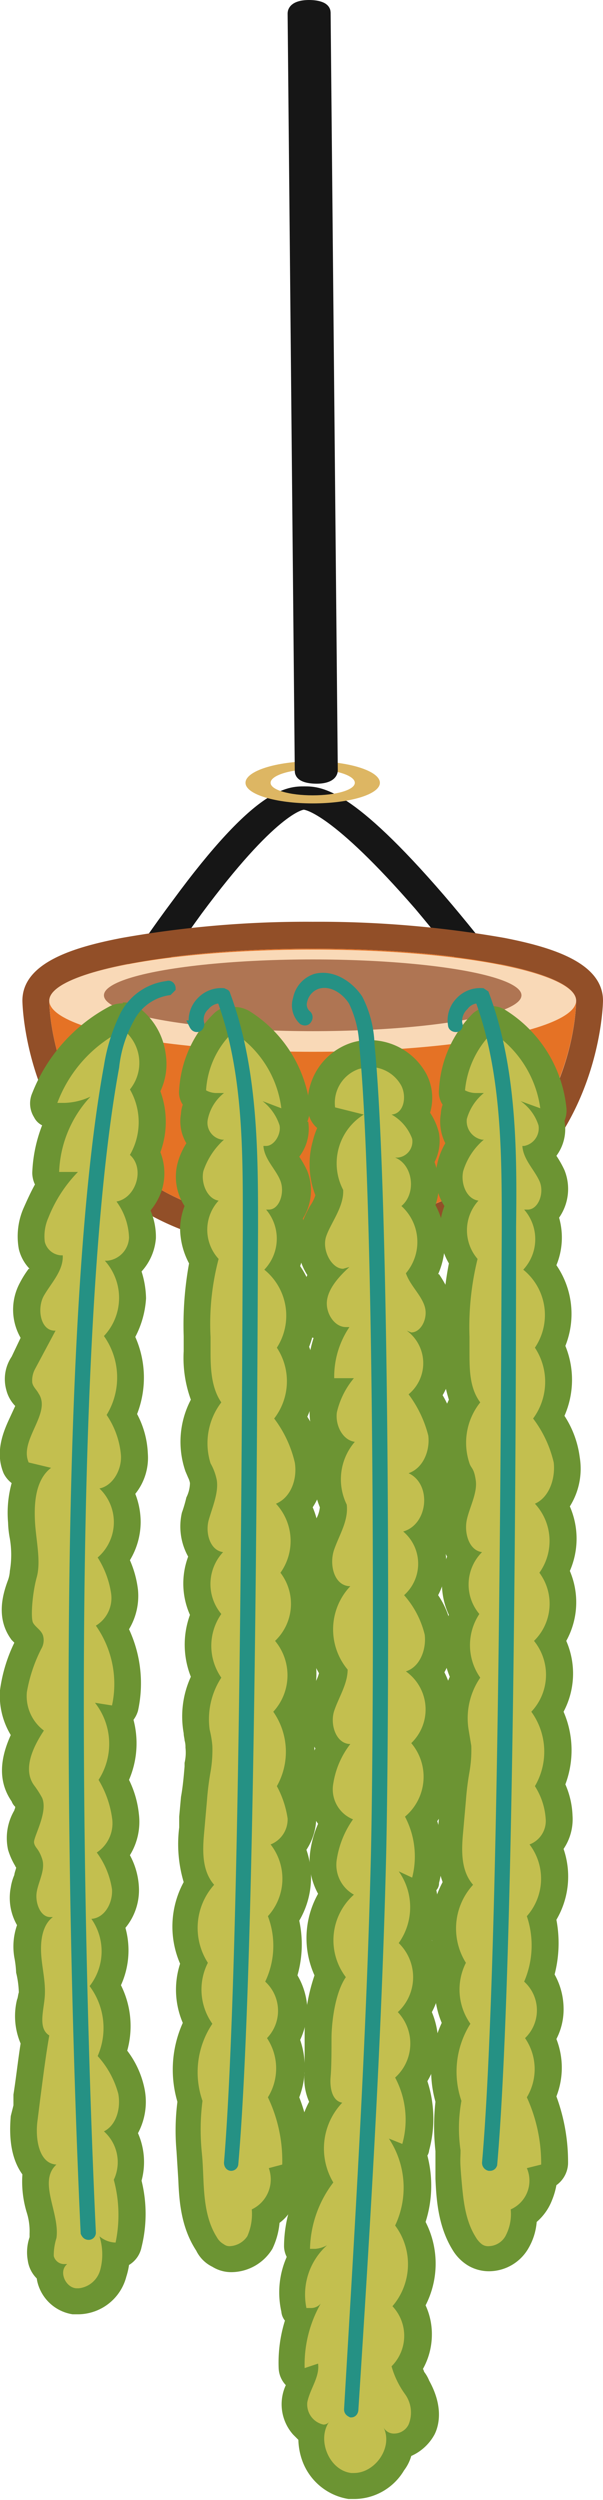 <svg xmlns="http://www.w3.org/2000/svg" viewBox="0 0 67.3 278.8"><g id="Layer_2" data-name="Layer 2"><g id="Layer_1-2" data-name="Layer 1"><path d="M13.7,113.1H11.9s3.7-6.1,8.2-12.1C29.2,88.6,32.4,88.7,34,88.7s4.7.1,14.8,11.8c4.9,5.7,9.1,11.5,9.1,11.5l-1.8.2c0-.1-4.2-5.8-9-11.5C37.8,90,34.5,89.3,33.9,89.3s-3.9.8-12.2,12C17.4,107.2,13.8,113.1,13.7,113.1Z" style="fill:#161616;stroke:#161616;stroke-miterlimit:10;stroke-width:2px"/><path d="M34.9,89.6c-4.1,0-7.5-1-7.5-2.3s3.4-2.4,7.5-2.4,7.5,1.1,7.5,2.4S39,89.6,34.9,89.6Zm0-3.8c-2.6,0-4.7.7-4.7,1.5s2.1,1.4,4.7,1.4,4.7-.6,4.7-1.4S37.5,85.8,34.9,85.8Z" style="fill:#ddb663"/><path d="M35.3,86.4c-.8,0-1.4-.2-1.4-.4L33.1,1.5c0-.3.6-.5,1.4-.5s1.4.2,1.4.4l.8,84.5c0,.3-.6.5-1.3.5Z" style="fill:#161616;stroke:#161616;stroke-miterlimit:10;stroke-width:2px"/><path d="M34.9,105.8c16.2,0,29.4,2.6,29.4,5.8s-2.1,25-29.4,25-29.4-21.9-29.4-25,13.2-5.8,29.4-5.8m0-3a117.6,117.6,0,0,0-21.3,1.8c-5.2,1-11.1,2.7-11.1,7,0,.3.4,28,32.4,28s32.4-27.7,32.4-28c0-4.3-5.9-6-11-7a119.7,119.7,0,0,0-21.4-1.8Z" style="fill:#924f28"/><path d="M64.3,111.6c0,3.1-2.1,25-29.4,25s-29.4-21.9-29.4-25,13.2-5.8,29.4-5.8S64.3,108.4,64.3,111.6Z" style="fill:#e57225"/><ellipse cx="34.9" cy="111.6" rx="29.4" ry="5.7" style="fill:#f9d9b7"/><ellipse cx="34.9" cy="111" rx="23.3" ry="4" style="fill:#af7553"/><path d="M8.8,256.6H8.3a3.1,3.1,0,0,1-2.6-2.4c-.1-.2-.1-.5-.2-.8a2.8,2.8,0,0,1-.9-1.6,4.4,4.4,0,0,1,.1-2,.7.7,0,0,0,.1-.5,6.2,6.2,0,0,0-.4-2.9c-.3-1.4-.7-3-.2-4.4a.8.8,0,0,1-.4-.4c-1.4-1.7-1.2-4.6-1.1-5.4l.3-2.4.9-6.2c-1-1.3-.7-3.1-.5-4.3s.1-.6.2-.9a8,8,0,0,0-.3-2.6,10,10,0,0,1-.2-1.6,6.8,6.8,0,0,1,.5-3.8H3.5a4.4,4.4,0,0,1-.9-3.5l.4-1.2a4,4,0,0,0,.3-1.7l-.3-.6a7.6,7.6,0,0,1-.7-1.3,5.7,5.7,0,0,1,.6-3.5,2.1,2.1,0,0,0,.4-1.3l-.3-.5-.5-.6c-1.5-2.3-.4-5.1.5-6.7a6.6,6.6,0,0,1-1.5-4.8,20.7,20.7,0,0,1,1.5-5l.2-.3a1.4,1.4,0,0,1,.2-.4l-.3-.3-.6-.7c-1.3-1.7-.7-3.7-.2-5.2l.3-1.1a14.8,14.8,0,0,0,0-4.2,9.9,9.9,0,0,1-.2-1.7,9.7,9.7,0,0,1,.7-5H2.9a1.4,1.4,0,0,1-1.1-.9c-.8-1.8,0-3.6.7-5s.9-2.1.6-2.5l-.2-.3a3.2,3.2,0,0,1-.8-1.3,3.5,3.5,0,0,1,.5-2.6l1.5-2.9a1.8,1.8,0,0,1-.5-.7,5,5,0,0,1-.1-4.6c.3-.6.6-1,.9-1.5l.8-1.2a3.5,3.5,0,0,1-1.6-2.3,5.1,5.1,0,0,1,.4-3.5A17.4,17.4,0,0,1,5.8,132l-.2-.2a1.6,1.6,0,0,1-.5-1.1,14.7,14.7,0,0,1,1.7-6.2H6.2a1.2,1.2,0,0,1-1.1-.7,1.2,1.2,0,0,1-.1-1.3,16.8,16.8,0,0,1,8-9h.7l.8.2a6,6,0,0,1,2.5,4.3,6.1,6.1,0,0,1-.7,3.8,9,9,0,0,1-.1,7,4.1,4.1,0,0,1,.4,3.6,4.5,4.5,0,0,1-1.5,2.4,9.4,9.4,0,0,1,.8,3.4,4.6,4.6,0,0,1-1.8,3.4,9.3,9.3,0,0,1,.7,3.3,7.1,7.1,0,0,1-1.4,4.3,9.4,9.4,0,0,1,.2,8.8,8.8,8.8,0,0,1,1.4,4.4,5,5,0,0,1-1.7,4.1,7.3,7.3,0,0,1,.9,3.5,7,7,0,0,1-1.4,4.1,10.8,10.8,0,0,1,1.1,3.6,5.8,5.8,0,0,1-1.2,4.1,12.5,12.5,0,0,1,1.2,8.9,1.3,1.3,0,0,1-.7.9,9.2,9.2,0,0,1-.5,7.1,10.5,10.5,0,0,1,1.3,4,5.7,5.7,0,0,1-1.2,4.3,9,9,0,0,1,1.2,3.7,4.9,4.9,0,0,1-1.7,4.1,7.8,7.8,0,0,1-.5,6.8,9.4,9.4,0,0,1,.8,7.5,13.8,13.8,0,0,1,2.1,4.2,6.2,6.2,0,0,1-1,4.7,6.6,6.6,0,0,1,.6,5.3,15.9,15.9,0,0,1,.1,7.2,1.7,1.7,0,0,1-1.5,1.2,6.2,6.2,0,0,1-.2,1.9A4.4,4.4,0,0,1,8.8,256.6Z" style="fill:#c3bf4f"/><path d="M13.7,114.8a4.7,4.7,0,0,1,.8,6.7,7.3,7.3,0,0,1,0,7.3c1.7,1.5.7,4.8-1.5,5.2a7.2,7.2,0,0,1,1.4,4,2.7,2.7,0,0,1-2.4,2.6h-.3a6.2,6.2,0,0,1-.1,8.4,8,8,0,0,1,.3,8.8,9.4,9.4,0,0,1,1.6,4.5c.1,1.6-.9,3.4-2.4,3.7a5.2,5.2,0,0,1-.2,7.7,10.3,10.3,0,0,1,1.5,4,3.6,3.6,0,0,1-1.7,3.6,11.3,11.3,0,0,1,1.8,8.9l-1.9-.3a7.4,7.4,0,0,1,.4,8.6,11.2,11.2,0,0,1,1.5,4.2,3.9,3.9,0,0,1-1.7,3.9,9.2,9.2,0,0,1,1.7,4.1c.1,1.5-.8,3.2-2.3,3.3a6.3,6.3,0,0,1-.2,7.5,7.8,7.8,0,0,1,.9,7.8,10.2,10.2,0,0,1,2.3,4.2c.3,1.6-.2,3.5-1.6,4.2a4.6,4.6,0,0,1,1.1,5.4,15,15,0,0,1,.2,7h0a2.9,2.9,0,0,1-1.8-.7,6.7,6.7,0,0,1,.1,3.7,2.8,2.8,0,0,1-2.4,2.1H8.5c-1.2-.1-2-1.9-1-2.7H7.1a1.2,1.2,0,0,1-1.1-.9,6.4,6.4,0,0,1,.3-2c.4-2.8-2.1-6.3,0-8.2-2-.1-2.4-3-2.1-5l.3-2.4c.3-2.3.6-4.7,1-7-1.3-.8-.6-2.8-.5-4.4s-.3-3.1-.4-4.6.1-3.3,1.3-4.2H5.6c-1.1,0-1.7-1.6-1.5-2.8s1-2.5.6-3.7-.8-1.2-.9-1.8,1.6-3.4.9-5a11,11,0,0,0-.9-1.4c-1.3-1.8-.1-4.3,1.1-6.1A4.8,4.8,0,0,1,3,188.7a17,17,0,0,1,1.6-4.8,1.9,1.9,0,0,0,.2-1.5c-.2-.6-.8-.9-1.1-1.4s-.1-3.3.4-5.1-.1-4.2-.2-6.3.1-4.6,1.8-5.9l-2.5-.6c-1.1-2.5,2.6-5.5,1.1-7.7-.2-.4-.6-.7-.7-1.2a2.7,2.7,0,0,1,.3-1.5l2.3-4.3H6.1c-1.6,0-2-2.5-1.2-3.9S7.1,141.7,7,140H6.8A2,2,0,0,1,5,138.5a5.1,5.1,0,0,1,.4-2.7,15.4,15.4,0,0,1,3.3-5.1H6.6a13,13,0,0,1,3.5-8.4,7.3,7.3,0,0,1-2.9.7H6.4a14.9,14.9,0,0,1,7.3-8.1m0-3a3.2,3.2,0,0,0-1.4.3,18.7,18.7,0,0,0-8.7,9.7,2.9,2.9,0,0,0,.2,2.7,2,2,0,0,0,.9.9,16.2,16.2,0,0,0-1.1,5.3,3.1,3.1,0,0,0,.3,1.3c-.5.9-.9,1.8-1.3,2.7a7.9,7.9,0,0,0-.5,4.5,4.8,4.8,0,0,0,1.2,2.2H3.2a11.2,11.2,0,0,0-1,1.6,6.3,6.3,0,0,0,.1,6.1h0l-1,2.1A4.5,4.5,0,0,0,.7,155a3.9,3.9,0,0,0,1,1.8l-.6,1.3c-.7,1.5-1.7,3.8-.7,6.2a3.1,3.1,0,0,0,.9,1.1,12.5,12.5,0,0,0-.4,4.4,11,11,0,0,0,.2,1.8,10.8,10.8,0,0,1,0,3.6,3.6,3.6,0,0,1-.2,1c-.6,1.6-1.4,4.3.4,6.7l.3.3A17.3,17.3,0,0,0,0,188.5a8.5,8.5,0,0,0,1.2,5c-.9,2-1.7,4.8.1,7.4a1.5,1.5,0,0,0,.4.6c0,.2-.1.3-.1.4a6.1,6.1,0,0,0-.7,4.4,7.8,7.8,0,0,0,.8,1.8c0,.1.1.1.1.2s-.2.6-.2.8a5.7,5.7,0,0,0-.4,1.4,6.1,6.1,0,0,0,.7,4.2,7.2,7.2,0,0,0-.3,3.6,11.1,11.1,0,0,1,.2,1.7,10.3,10.3,0,0,1,.3,2.2c-.1.3-.1.6-.2.8a7.8,7.8,0,0,0,.4,4.9c-.3,1.9-.5,3.8-.8,5.7v1.2L1.2,236c-.1,1.3-.3,4.3,1.3,6.5a11.8,11.8,0,0,0,.5,4.3,6.9,6.9,0,0,1,.3,2.3v.4a5.2,5.2,0,0,0-.2,2.6,3.5,3.5,0,0,0,1,2,4.3,4.3,0,0,0,.1.5,4.8,4.8,0,0,0,3.9,3.5h.7a5.6,5.6,0,0,0,5.3-4.2,7.9,7.9,0,0,0,.3-1.3,3,3,0,0,0,1.4-2,15.4,15.4,0,0,0,0-7.4,8,8,0,0,0-.4-5.3,7.4,7.4,0,0,0,.7-5.1,10.4,10.4,0,0,0-1.9-4.1,10.2,10.2,0,0,0-.7-7.3A9.4,9.4,0,0,0,14,215a6.6,6.6,0,0,0,1.5-4.6,8.3,8.3,0,0,0-1-3.5,7.1,7.1,0,0,0,1-4.6,11.2,11.2,0,0,0-1.1-3.8,10.3,10.3,0,0,0,.5-6.7,3.1,3.1,0,0,0,.5-1,14.3,14.3,0,0,0-1-9.1,7.2,7.2,0,0,0,1-4.4,11.5,11.5,0,0,0-.9-3.3,8.3,8.3,0,0,0,1.2-4.2,8.7,8.7,0,0,0-.6-3.2,6.4,6.4,0,0,0,1.4-4.5,10.2,10.2,0,0,0-1.2-4.4,11.2,11.2,0,0,0-.2-8.6,10.6,10.6,0,0,0,1.2-4.3,10.5,10.5,0,0,0-.5-3,6.2,6.2,0,0,0,1.6-3.7,7.5,7.5,0,0,0-.6-3.1,7,7,0,0,0,1.3-2.4,6.4,6.4,0,0,0-.2-4.1,9.9,9.9,0,0,0,0-6.8,7.1,7.1,0,0,0,.6-4.1,7.7,7.7,0,0,0-3.1-5.3,2.6,2.6,0,0,0-1.7-.5Z" style="fill:#6c9433"/><path d="M9.9,249.3c-.2,0-.3-.1-.4-.3C8,217.1,6.6,148.8,12.1,118.9a19.9,19.9,0,0,1,1.8-5.7,6.2,6.2,0,0,1,4.8-3.3c.2-.1.4.1.4.3l-.3.3a5.8,5.8,0,0,0-4.3,3.1,14.2,14.2,0,0,0-1.7,5.4c-5.5,29.9-4.1,98.1-2.6,130a.3.3,0,0,1-.3.3Z" style="fill:#269184;stroke:#259184;stroke-miterlimit:10"/><path d="M25.7,251.8a2.8,2.8,0,0,1-1.5-.4,4,4,0,0,1-1.3-1.3c-1.4-2.2-1.6-5-1.7-7.2l-.2-3.2a25.4,25.4,0,0,1,.1-5.5,11.5,11.5,0,0,1,.8-8.7,8.2,8.2,0,0,1-.4-6.7,9.1,9.1,0,0,1,.5-8.9c-1-1.8-.9-4-.7-6.1l.3-3.4c.1-1,.2-2.1.4-3.2v-.4a8.3,8.3,0,0,0,.1-2.2c0-.3-.1-.6-.1-.9s-.1-.5-.2-.7a10.7,10.7,0,0,1,1-6.1,7.8,7.8,0,0,1,0-7,6.7,6.7,0,0,1-.2-6.6l-.3-.3a5.7,5.7,0,0,1-.6-4.1,8.8,8.8,0,0,1,.5-1.5,5.1,5.1,0,0,0,.4-2.3,5.4,5.4,0,0,0-.3-1l-.3-.6a9.2,9.2,0,0,1,.8-7.4,12.2,12.2,0,0,1-.9-5.5v-1.7a35.3,35.3,0,0,1,.7-8.4,6.1,6.1,0,0,1-1.1-3.6,6.4,6.4,0,0,1,.7-2.7l-.5-.6a5,5,0,0,1-.5-3.6,5.8,5.8,0,0,1,1.3-2.6h0a3.5,3.5,0,0,1-.9-2.9,7.5,7.5,0,0,1,.5-1.6,1.3,1.3,0,0,1-.7-1.4A11.3,11.3,0,0,1,25,114a1.4,1.4,0,0,1,1-.4l.9.2a13.9,13.9,0,0,1,6,9.7,1.5,1.5,0,0,1-.4,1.1,6.4,6.4,0,0,1,.2.7,3.5,3.5,0,0,1-.8,2.9l-.6.5.4.6a7.7,7.7,0,0,1,1,1.8,4.2,4.2,0,0,1-.4,3.9l-.4.5a7,7,0,0,1-.4,5.8,7.9,7.9,0,0,1,1.1,8.8,8.2,8.2,0,0,1-.2,7.9,12.4,12.4,0,0,1,2,4.7,6.5,6.5,0,0,1-1.5,5.1,7.5,7.5,0,0,1,.2,7.4,7.4,7.4,0,0,1-.5,7.7,7.5,7.5,0,0,1-.3,7.9,9.8,9.8,0,0,1,.3,8.2,12,12,0,0,1,1,3.5,5.3,5.3,0,0,1-1.3,3.5,7.8,7.8,0,0,1-.7,7.8,11.7,11.7,0,0,1-.2,6.7,6.3,6.3,0,0,1,1.2,3.4,6.5,6.5,0,0,1-1,3.4,7.4,7.4,0,0,1,0,6.5,17.1,17.1,0,0,1,1.4,7.4,1.4,1.4,0,0,1-1.1,1.4h-.2a5.8,5.8,0,0,1-.3,2.2,5.5,5.5,0,0,1-1.8,2.2,5.8,5.8,0,0,1-.7,2.8,3.8,3.8,0,0,1-3.2,1.9Z" style="fill:#c3bf4f"/><path d="M26,115.1a11.8,11.8,0,0,1,5.4,8.5l-2.1-.8a5.6,5.6,0,0,1,1.9,2.7c.2,1-.6,2.3-1.5,2.3h-.3c.1,1.5,1.4,2.6,1.9,3.9s-.1,3.2-1.3,3.2h-.3a5,5,0,0,1-.2,6.7,6.6,6.6,0,0,1,1.4,8.7,6.8,6.8,0,0,1-.3,7.9,13,13,0,0,1,2.3,4.9c.3,1.8-.4,3.9-2.1,4.6a6.1,6.1,0,0,1,.5,7.7,5.7,5.7,0,0,1-.6,7.6,6,6,0,0,1-.2,7.9,7.8,7.8,0,0,1,.4,8.3,10.9,10.9,0,0,1,1.2,3.6,3,3,0,0,1-1.9,2.9,6.2,6.2,0,0,1-.3,8,9.3,9.3,0,0,1-.3,7.3,4.4,4.4,0,0,1,.2,6.3,6.1,6.1,0,0,1,.1,6.6,16.4,16.4,0,0,1,1.6,7.5l-1.5.4a3.7,3.7,0,0,1-1.9,4.6,6.1,6.1,0,0,1-.5,3,2.5,2.5,0,0,1-1.9,1.1,1,1,0,0,1-.7-.2,2,2,0,0,1-.8-.8c-1.2-1.9-1.4-4.2-1.5-6.5s-.1-2.1-.2-3.2a25.2,25.2,0,0,1,.1-5.5,9.7,9.7,0,0,1,1.1-8.6,6.6,6.6,0,0,1-.5-6.8,7.2,7.2,0,0,1,.7-8.7c-1.4-1.6-1.3-3.9-1.1-6l.3-3.4a31.1,31.1,0,0,1,.4-3.2,14.2,14.2,0,0,0,.2-2.9,11.3,11.3,0,0,0-.3-1.8,8.5,8.5,0,0,1,1.3-5.8,6.2,6.2,0,0,1,0-7.1,5.2,5.2,0,0,1,.2-6.9c-1.5-.2-2-2.2-1.6-3.6s1.1-3,.9-4.4a6.2,6.2,0,0,0-.7-1.9,7.5,7.5,0,0,1,1.2-6.8c-1.1-1.6-1.2-3.7-1.2-5.6v-1.7a28.3,28.3,0,0,1,.9-8.7,4.8,4.8,0,0,1,0-6.5c-1.3-.2-2-2-1.7-3.3a8.2,8.2,0,0,1,2.3-3.5h-.2a1.9,1.9,0,0,1-1.6-2.3,5,5,0,0,1,1.8-2.9h-.8a2.4,2.4,0,0,1-1.2-.3,9.8,9.8,0,0,1,2.9-6.4m0-3a3,3,0,0,0-2,.8,13,13,0,0,0-3.9,8.5,2.5,2.5,0,0,0,.4,1.7,3.6,3.6,0,0,0-.2,1,4.8,4.8,0,0,0,.6,3.3,8,8,0,0,0-1,2.3,6,6,0,0,0,.8,4.7h0a7.4,7.4,0,0,0-.5,2.5,8.4,8.4,0,0,0,1,3.9,38.2,38.2,0,0,0-.6,8.1v1.7a13.6,13.6,0,0,0,.8,5.4,10.1,10.1,0,0,0-.6,8l.3.7a2.1,2.1,0,0,1,.2.6,3.7,3.7,0,0,1-.4,1.6,15.4,15.4,0,0,1-.5,1.7,6.9,6.9,0,0,0,.7,4.9,8.6,8.6,0,0,0,.2,6.5,9.7,9.7,0,0,0,.1,6.9,10.6,10.6,0,0,0-.8,6.3c0,.3.1.6.1.8a2.5,2.5,0,0,1,.1.8,5,5,0,0,1-.1,1.7v.4c-.1,1.2-.2,2.3-.4,3.4l-.2,2.2v1.2a14.9,14.9,0,0,0,.5,6.1,10.4,10.4,0,0,0-.4,9.1,9.4,9.4,0,0,0,.3,6.6,12.7,12.7,0,0,0-.6,8.8,25.5,25.5,0,0,0-.1,5.5l.2,3.2c.1,2.4.3,5.3,2,7.9a3.9,3.9,0,0,0,1.8,1.8,4,4,0,0,0,2.2.6,5.4,5.4,0,0,0,4.5-2.6,8.4,8.4,0,0,0,.8-2.9,4.6,4.6,0,0,0,1.7-2.4,4.8,4.8,0,0,0,.5-1.7,3.1,3.1,0,0,0,1.3-2.4,19.1,19.1,0,0,0-1.3-7.5,9.4,9.4,0,0,0,.1-6.4,8.5,8.5,0,0,0,.8-3.5,8,8,0,0,0-1.1-3.7,12.6,12.6,0,0,0,.2-6.1,9.5,9.5,0,0,0,.8-7.9,6.7,6.7,0,0,0,1.1-3.7,12,12,0,0,0-.9-3.5,10.8,10.8,0,0,0-.2-8.1,9.1,9.1,0,0,0,.4-7.9,9.3,9.3,0,0,0,.4-7.8,9.5,9.5,0,0,0-.1-7.2,7.9,7.9,0,0,0,1.2-5.5,12.7,12.7,0,0,0-1.8-4.6,10,10,0,0,0,.2-7.8,9.6,9.6,0,0,0-1-9,9.6,9.6,0,0,0,.3-5.3h0a5.9,5.9,0,0,0,.5-5.3,11.4,11.4,0,0,0-.9-1.6,5.1,5.1,0,0,0,1-3.9h-.1a4.5,4.5,0,0,0,.3-1.6,14.6,14.6,0,0,0-6.7-10.7,3.4,3.4,0,0,0-1.7-.5Z" style="fill:#6c9433"/><path d="M25.8,241.6h0c-.2,0-.3-.2-.3-.4,1.8-21.8,2-81.6,2.1-104.2v-.2c0-8.1.1-17.3-2.9-25.4a2.2,2.2,0,0,0-1.8.8,2,2,0,0,0-.6,2c0,.2-.1.4-.3.4s-.3-.1-.4-.3a3,3,0,0,1,.8-2.6,3.1,3.1,0,0,1,2.5-1c.2.1.3.1.3.2,3.1,8.3,3.1,17.7,3.1,25.9v.2c-.1,22.6-.3,82.5-2.2,104.3A.3.3,0,0,1,25.8,241.6Z" style="fill:#269184;stroke:#259184;stroke-miterlimit:10"/><path d="M54.6,251.8a2.4,2.4,0,0,1-1.5-.4,4,4,0,0,1-1.3-1.3c-1.5-2.2-1.6-5-1.7-7.2l-.2-3.2a20.3,20.3,0,0,1,.1-5.5,10.6,10.6,0,0,1,.8-8.7,8.2,8.2,0,0,1-.5-6.7,9.1,9.1,0,0,1,.6-8.9c-1-1.8-.9-4-.7-6.1l.3-3.4c.1-1,.2-2.1.4-3.2v-.4a5.7,5.7,0,0,0,.2-2.2,2.9,2.9,0,0,0-.2-.9c0-.2-.1-.5-.1-.7a9.9,9.9,0,0,1,1-6.1,8.2,8.2,0,0,1-.1-7,6.7,6.7,0,0,1-.1-6.6l-.3-.3a5.3,5.3,0,0,1-.6-4.1c.1-.5.3-1,.4-1.5a5.3,5.3,0,0,0,.5-2.3l-.4-1a1.4,1.4,0,0,0-.2-.6,9.2,9.2,0,0,1,.8-7.4,12.2,12.2,0,0,1-.9-5.5v-1.7a34.6,34.6,0,0,1,.8-8.4,6.1,6.1,0,0,1-1.1-3.6,5.2,5.2,0,0,1,.7-2.7l-.5-.6a5,5,0,0,1-.6-3.6,7.2,7.2,0,0,1,1.4-2.6.1.1,0,0,1-.1-.1,3.9,3.9,0,0,1-.9-2.9,4.4,4.4,0,0,1,.6-1.6,1.6,1.6,0,0,1-.8-1.4,12,12,0,0,1,3.5-7.4,1.3,1.3,0,0,1,1-.4l.8.2a13.5,13.5,0,0,1,6,9.7,1.1,1.1,0,0,1-.3,1.1,1.5,1.5,0,0,1,.1.7,3.9,3.9,0,0,1-.7,2.9l-.6.5.4.6a14.5,14.5,0,0,1,1,1.8,4.5,4.5,0,0,1-.4,3.9l-.5.5a6.6,6.6,0,0,1-.3,5.8,7.9,7.9,0,0,1,1.1,8.8,8.8,8.8,0,0,1-.2,7.9,14.2,14.2,0,0,1,2,4.7,6.5,6.5,0,0,1-1.5,5.1,7.8,7.8,0,0,1,.2,7.4,7.4,7.4,0,0,1-.5,7.7,7.5,7.5,0,0,1-.3,7.9,9.4,9.4,0,0,1,.2,8.2,7.9,7.9,0,0,1,1,3.5,4.8,4.8,0,0,1-1.3,3.5,7.4,7.4,0,0,1-.7,7.8,10.9,10.9,0,0,1-.1,6.7,5.5,5.5,0,0,1,1.1,3.4,6.4,6.4,0,0,1-.9,3.4,8.2,8.2,0,0,1,0,6.5,20.7,20.7,0,0,1,1.4,7.4,1.4,1.4,0,0,1-1.1,1.4h-.2a6,6,0,0,1-.4,2.2,5.2,5.2,0,0,1-1.7,2.2,6,6,0,0,1-.8,2.8,3.5,3.5,0,0,1-3.1,1.9Z" style="fill:#c3bf4f"/><path d="M54.9,115.1a12.1,12.1,0,0,1,5.4,8.5l-2.2-.8a5.2,5.2,0,0,1,2,2.7,2,2,0,0,1-1.6,2.3h-.2c.1,1.5,1.3,2.6,1.9,3.9s-.1,3.2-1.3,3.2h-.4a5,5,0,0,1-.1,6.7,6.5,6.5,0,0,1,1.3,8.7,6.9,6.9,0,0,1-.2,7.9,13,13,0,0,1,2.3,4.9c.2,1.8-.5,3.9-2.1,4.6a6.1,6.1,0,0,1,.5,7.7,5.8,5.8,0,0,1-.6,7.6,6,6,0,0,1-.3,7.9,7.6,7.6,0,0,1,.4,8.3,7.7,7.7,0,0,1,1.2,3.6,2.8,2.8,0,0,1-1.8,2.9,6.3,6.3,0,0,1-.3,8,10.2,10.2,0,0,1-.3,7.3,4.3,4.3,0,0,1,.1,6.3,6.1,6.1,0,0,1,.2,6.6,17.8,17.8,0,0,1,1.6,7.5l-1.6.4a3.5,3.5,0,0,1-1.8,4.6,5.2,5.2,0,0,1-.6,3,2.2,2.2,0,0,1-1.8,1.1,1.2,1.2,0,0,1-.8-.2,2.7,2.7,0,0,1-.7-.8c-1.2-1.9-1.4-4.2-1.6-6.5s-.1-2.1-.1-3.2a16.9,16.9,0,0,1,.1-5.5,10,10,0,0,1,1-8.6,6.6,6.6,0,0,1-.5-6.8,7.2,7.2,0,0,1,.8-8.7c-1.4-1.6-1.3-3.9-1.1-6l.3-3.4a31.1,31.1,0,0,1,.4-3.2,14.2,14.2,0,0,0,.2-2.9l-.3-1.8a8,8,0,0,1,1.3-5.8,6.3,6.3,0,0,1-.1-7.1,5.1,5.1,0,0,1,.3-6.9c-1.5-.2-2-2.2-1.7-3.6s1.2-3,1-4.4-.5-1.3-.7-1.9a7.2,7.2,0,0,1,1.2-6.8c-1.2-1.6-1.2-3.7-1.2-5.6v-1.7a31.8,31.8,0,0,1,.9-8.7,4.9,4.9,0,0,1,.1-6.5c-1.4-.2-2-2-1.7-3.3a7.4,7.4,0,0,1,2.3-3.5h-.2a2.1,2.1,0,0,1-1.7-2.3,5.7,5.7,0,0,1,1.9-2.9h-.9a2.7,2.7,0,0,1-1.2-.3,10.4,10.4,0,0,1,3-6.4m0-3a3.4,3.4,0,0,0-2.1.8,12.9,12.9,0,0,0-3.8,8.5,2.5,2.5,0,0,0,.4,1.7,3.6,3.6,0,0,0-.2,1,5.4,5.4,0,0,0,.5,3.3,7.9,7.9,0,0,0-.9,2.3,6,6,0,0,0,.8,4.7h0a7.4,7.4,0,0,0-.5,2.5,7.3,7.3,0,0,0,1,3.9,38.6,38.6,0,0,0-.7,8.1v1.7a15.4,15.4,0,0,0,.7,5.4,10.6,10.6,0,0,0-.5,8l.3.7c0,.2.2.5.2.6a6.2,6.2,0,0,1-.4,1.6c-.2.5-.3,1.1-.5,1.7a6.9,6.9,0,0,0,.7,4.9,8.2,8.2,0,0,0,.2,6.5,9.2,9.2,0,0,0,.1,6.9,11.5,11.5,0,0,0-.9,6.3c.1.3.1.6.2.8s.1.6.1.8a5,5,0,0,1-.1,1.7v.4c-.2,1.2-.3,2.3-.4,3.4v1l-.2,2.4a12.1,12.1,0,0,0,.5,6.1,10.8,10.8,0,0,0-.5,9.1,10,10,0,0,0,.4,6.6,12.7,12.7,0,0,0-.7,8.8,25.3,25.3,0,0,0,0,5.5V243c.1,2.3.3,5.3,1.9,7.9a5.1,5.1,0,0,0,1.8,1.8,4.6,4.6,0,0,0,2.3.6,5.1,5.1,0,0,0,4.4-2.6,6.9,6.9,0,0,0,.9-2.9,6.1,6.1,0,0,0,1.7-2.4,8.4,8.4,0,0,0,.5-1.7,3.1,3.1,0,0,0,1.3-2.4,21.1,21.1,0,0,0-1.3-7.5,8.8,8.8,0,0,0,0-6.4,7.2,7.2,0,0,0,.8-3.5,7.9,7.9,0,0,0-1-3.7,14,14,0,0,0,.2-6.1,9.5,9.5,0,0,0,.8-7.9,5.9,5.9,0,0,0,1-3.7,9.5,9.5,0,0,0-.8-3.5,10.8,10.8,0,0,0-.2-8.1,9.1,9.1,0,0,0,.3-7.9,8.9,8.9,0,0,0,.4-7.8,9,9,0,0,0,0-7.2,7.9,7.9,0,0,0,1.1-5.5,11,11,0,0,0-1.7-4.6,10,10,0,0,0,.1-7.8,9.6,9.6,0,0,0-1-9,8.1,8.1,0,0,0,.3-5.3h0a5.6,5.6,0,0,0,.6-5.3,11.4,11.4,0,0,0-.9-1.6A5,5,0,0,0,63,125h0a3,3,0,0,0,.2-1.6,14.6,14.6,0,0,0-6.7-10.7,3,3,0,0,0-1.6-.5Z" style="fill:#6c9433"/><path d="M54.7,241.6h-.1a.4.4,0,0,1-.3-.4c1.9-21.8,2.1-81.7,2.2-104.2v-.2c0-8.1,0-17.3-3-25.4a2,2,0,0,0-1.7.8,2.3,2.3,0,0,0-.7,2c.1.2,0,.4-.2.4s-.4-.1-.4-.3a3,3,0,0,1,.8-2.6,3.1,3.1,0,0,1,2.5-1l.3.2c3.1,8.3,3.1,17.7,3,25.9v.2c0,22.5-.2,82.4-2.1,104.3A.3.3,0,0,1,54.7,241.6Z" style="fill:#269184;stroke:#259184;stroke-miterlimit:10"/><path d="M39.5,277.3H39a5.1,5.1,0,0,1-3.9-3.2,6.1,6.1,0,0,1-.4-2.6,3.4,3.4,0,0,1-.9-.8,3.6,3.6,0,0,1-.9-3.1,6.8,6.8,0,0,1,.7-2h0l-.5-.2a1.7,1.7,0,0,1-.6-1.2,13.7,13.7,0,0,1,.9-5.6,1.6,1.6,0,0,1-.7-.9,8.7,8.7,0,0,1,.9-5.9,1.6,1.6,0,0,1-.5-1.1,14.1,14.1,0,0,1,2.3-7.5,8.9,8.9,0,0,1,.7-8.5,4.9,4.9,0,0,1-.7-3.3V227a15.8,15.8,0,0,1,1.3-6.6,8.6,8.6,0,0,1,.5-9.1,5.9,5.9,0,0,1-1.2-4.4,9.5,9.5,0,0,1,1.2-3.7,5.3,5.3,0,0,1-1.6-4.6,9.1,9.1,0,0,1,1.3-3.7c-.2-.1-.3-.3-.4-.4a4.9,4.9,0,0,1-.7-4.4,13.4,13.4,0,0,1,.7-1.8,10.8,10.8,0,0,0,.7-1.8,8.5,8.5,0,0,1-.5-9.2l-.4-.5a5.8,5.8,0,0,1-.6-4.7c.2-.6.5-1.1.7-1.7a6.7,6.7,0,0,0,.8-2.4,7.6,7.6,0,0,1,.1-6.9,4.9,4.9,0,0,1-1.3-4,8.1,8.1,0,0,1,.7-2.2l-.5-.3a1.6,1.6,0,0,1-.5-1.1,10.6,10.6,0,0,1,1-4.6l-.8-.7a4.3,4.3,0,0,1-1-3.4,6.1,6.1,0,0,1,1.2-2.7l-.5-.5a4.9,4.9,0,0,1-.8-4.2c.3-.8.7-1.5,1-2.2a4.8,4.8,0,0,0,.9-2.1,7.7,7.7,0,0,1-.5-5.4,10.3,10.3,0,0,1,1.2-2.6H37a1.4,1.4,0,0,1-1.1-1.2,5.5,5.5,0,0,1,3.7-6,4.5,4.5,0,0,1,1.6-.3,5.8,5.8,0,0,1,5,3,3.9,3.9,0,0,1-.1,3.8h0a4.7,4.7,0,0,1,1.3,2.4,3.3,3.3,0,0,1-.7,2.8h0a6,6,0,0,1,.6,1.9,4.7,4.7,0,0,1-.5,3.1A7,7,0,0,1,48,138a7.4,7.4,0,0,1-.9,4.2l.5.8a8.6,8.6,0,0,1,1.3,2.3,4.4,4.4,0,0,1-.6,3.5l-.3.3a5.1,5.1,0,0,1,.8,2.8,5.7,5.7,0,0,1-1.3,3.8,11.7,11.7,0,0,1,1.8,4.1,5.9,5.9,0,0,1-1.3,4.6,5.9,5.9,0,0,1,.8,3.5,5.6,5.6,0,0,1-1.5,3.3,5.6,5.6,0,0,1,.9,3.1A5.9,5.9,0,0,1,47,178a9,9,0,0,1,1.8,4.1,5.7,5.7,0,0,1-1.1,4.5,7.1,7.1,0,0,1,1.3,3.6,6.7,6.7,0,0,1-1.2,4.4,6.7,6.7,0,0,1,.9,4.2A6.9,6.9,0,0,1,47,203a10.5,10.5,0,0,1,.5,6.8,1.8,1.8,0,0,1-.5.7,9.2,9.2,0,0,1-.6,6.1,6.8,6.8,0,0,1,1.2,4,6.9,6.9,0,0,1-1.2,3.8,7.9,7.9,0,0,1,.9,3.8,7.3,7.3,0,0,1-1.4,3.8,12.8,12.8,0,0,1,.5,7.5,1.8,1.8,0,0,1-.5.7,11,11,0,0,1-.1,7.8,8.9,8.9,0,0,1-.1,9.2,6.4,6.4,0,0,1,.9,3.4,6.5,6.5,0,0,1-1.2,3.6,13.9,13.9,0,0,0,.6,1.3,2.2,2.2,0,0,1,.5.8A5.1,5.1,0,0,1,47,271a3.4,3.4,0,0,1-2.4,1.8,7,7,0,0,1-.8,2A5.1,5.1,0,0,1,39.5,277.3Z" style="fill:#c3bf4f"/><path d="M41.2,119a4,4,0,0,1,3.6,2.1c.6,1.2.3,3.1-1.1,3.2A5.1,5.1,0,0,1,46,127a1.8,1.8,0,0,1-1.6,2.1h-.3c2,.8,2.4,4,.7,5.4a5.4,5.4,0,0,1,.5,7.5c.5,1.4,1.7,2.4,2.1,3.7s-.4,2.9-1.5,2.9l-.5-.2a4.5,4.5,0,0,1,.2,7.1,13,13,0,0,1,2.2,4.6c.2,1.6-.5,3.6-2.2,4.2,2.6,1.2,2.2,5.7-.6,6.5a4.7,4.7,0,0,1,.1,7.1,10.3,10.3,0,0,1,2.3,4.4c.2,1.6-.5,3.6-2.1,4.1a5.2,5.2,0,0,1,.6,8,5.8,5.8,0,0,1-.7,8.2,9.5,9.5,0,0,1,.8,6.8l-1.5-.7a6.9,6.9,0,0,1,0,8,5.3,5.3,0,0,1-.1,7.7,5.1,5.1,0,0,1-.3,7.3,10,10,0,0,1,.8,7.4l-1.5-.6a9.9,9.9,0,0,1,.7,9.7,7.2,7.2,0,0,1-.3,9,4.8,4.8,0,0,1-.1,6.7,9.9,9.9,0,0,0,1.5,3.1,3.5,3.5,0,0,1,.4,3.4,1.8,1.8,0,0,1-1.6,1,1.3,1.3,0,0,1-1.2-.7c1.1,2.2-.9,5.1-3.3,5.1h-.3c-2.5-.3-3.9-3.8-2.4-5.8h0a.8.8,0,0,1-.7.4,2.3,2.3,0,0,1-1.8-2.5c.3-1.5,1.4-2.8,1.2-4.3l-1.5.5a13.8,13.8,0,0,1,1.8-7.2,1.4,1.4,0,0,1-1.1.5h-.5a7.4,7.4,0,0,1,2.3-7,3.3,3.3,0,0,1-1.3.4h-.6a12.6,12.6,0,0,1,2.6-7.4,7.4,7.4,0,0,1,1-8.9c-1.2-.2-1.4-1.8-1.3-2.9s.1-2.9.1-4.3.3-4.9,1.6-6.8a6.8,6.8,0,0,1,.9-9.2,3.8,3.8,0,0,1-1.9-4,10.5,10.5,0,0,1,1.8-4.4,3.6,3.6,0,0,1-2.2-4,9.6,9.6,0,0,1,1.9-4.4h0c-1.6,0-2.3-2.2-1.8-3.7s1.5-3,1.5-4.6a7,7,0,0,1,.3-9.3c-1.8,0-2.4-2.4-1.8-4.1s1.6-3.2,1.4-5a6.4,6.4,0,0,1,.9-7c-1.4-.2-2.2-1.9-2-3.3a9.1,9.1,0,0,1,1.9-3.8H37.3A9.9,9.9,0,0,1,39,148h-.4c-1.3,0-2.3-1.6-2.1-3s1.4-2.7,2.5-3.7l-.7.2c-1.3,0-2.4-2.1-1.9-3.6s2-3.3,1.9-5.2a6.4,6.4,0,0,1,2.3-8.4l-3.2-.8a4,4,0,0,1,2.7-4.3l1.1-.2m0-3h0a6.4,6.4,0,0,0-2,.3,7.1,7.1,0,0,0-4.8,7.7,2.9,2.9,0,0,0,1,1.8,8.8,8.8,0,0,0-.5,1.5,9.5,9.5,0,0,0,.3,6,4.5,4.5,0,0,1-.6,1.2,14.5,14.5,0,0,0-1.1,2.5,6.4,6.4,0,0,0,.8,5.2,15.5,15.5,0,0,0-.8,2.3,6.1,6.1,0,0,0,1.4,4.7H35a15.4,15.4,0,0,0-.7,4.2,3.2,3.2,0,0,0,.7,1.9,8.3,8.3,0,0,0-.4,1.5,6.6,6.6,0,0,0,1.1,4.5,8.9,8.9,0,0,0,0,6.8,3.5,3.5,0,0,1-.6,1.6c-.2.6-.5,1.2-.7,1.9a6.7,6.7,0,0,0,.7,5.7,10.2,10.2,0,0,0,.5,9.3,4.2,4.2,0,0,1-.4,1c-.2.6-.5,1.3-.8,2a6.8,6.8,0,0,0,.8,5.4,9.1,9.1,0,0,0-1,3.3,7.4,7.4,0,0,0,1.3,5.1,11.5,11.5,0,0,0-.9,3.3,7.6,7.6,0,0,0,.9,4.5,10.1,10.1,0,0,0-.4,9.1,20.6,20.6,0,0,0-1.1,6.5v4.3a6.4,6.4,0,0,0,.5,3.3,10.5,10.5,0,0,0-.6,8.5,14.6,14.6,0,0,0-2.2,7.6,2.7,2.7,0,0,0,.3,1.2,9.8,9.8,0,0,0-.6,6.1,1.8,1.8,0,0,0,.4,1,15.8,15.8,0,0,0-.7,5.3,2.9,2.9,0,0,0,.8,1.9,5,5,0,0,0-.4,1.3,5.1,5.1,0,0,0,1.2,4.2l.6.6a7.4,7.4,0,0,0,.5,2.5,6.6,6.6,0,0,0,5.1,4.1h.7a6.5,6.5,0,0,0,5.5-3.2,4.8,4.8,0,0,0,.8-1.6,5.5,5.5,0,0,0,2.6-2.4c.6-1.2.9-3.3-.6-6a4.1,4.1,0,0,0-.5-.9c-.1-.1-.1-.3-.2-.4a7.9,7.9,0,0,0,1-3.7,7.7,7.7,0,0,0-.7-3.4,10.2,10.2,0,0,0,0-9.3,13.3,13.3,0,0,0,.2-7.4,1.4,1.4,0,0,0,.2-.6,13.5,13.5,0,0,0-.2-7.7,8.5,8.5,0,0,0,1.2-4,9,9,0,0,0-.7-3.7,8.4,8.4,0,0,0,1-3.9,8,8,0,0,0-1-4.1,9.7,9.7,0,0,0,.5-5.6,1.1,1.1,0,0,0,.3-.8,12.5,12.5,0,0,0-.2-6.9,7.9,7.9,0,0,0,1.5-4.2,8.1,8.1,0,0,0-.7-4.4,7.7,7.7,0,0,0,1-4.5,9.5,9.5,0,0,0-1-3.5,7.2,7.2,0,0,0,.8-4.8,9.2,9.2,0,0,0-1.5-3.8,7.8,7.8,0,0,0,.9-3.7,7.2,7.2,0,0,0-.6-2.9,6.6,6.6,0,0,0,1.2-3.4,7.6,7.6,0,0,0-.5-3.4,7.3,7.3,0,0,0,.9-5,10.7,10.7,0,0,0-1.4-3.9,7.1,7.1,0,0,0,1-3.9,7.5,7.5,0,0,0-.5-2.6,5.7,5.7,0,0,0,.5-4.4,15.2,15.2,0,0,0-1.4-2.6h-.1a8.5,8.5,0,0,0,.7-4.2,8.3,8.3,0,0,0-1-3.5,6.9,6.9,0,0,0,.3-3.2,9.4,9.4,0,0,0-.4-1.6,5.2,5.2,0,0,0,.5-3.2,7,7,0,0,0-1-2.3,5.8,5.8,0,0,0-.4-4.3,7.2,7.2,0,0,0-6.3-3.8Z" style="fill:#6c9433"/><path d="M39.2,269.1h0c-.2-.1-.3-.2-.3-.4,1.2-20.3,2.5-41.2,3-61.9.4-17.9.4-73.3-1.3-90.2a12.2,12.2,0,0,0-1.2-4.9c-.8-1.3-2.4-2.4-4-1.9a2.5,2.5,0,0,0-1.6,1.8,1.5,1.5,0,0,0,.5,1.6.4.4,0,0,1,0,.5c-.1.2-.3.2-.5.1a2.3,2.3,0,0,1-.6-2.4,3,3,0,0,1,2-2.3c1.9-.5,3.8.8,4.8,2.3a12,12,0,0,1,1.3,5.1c1.7,16.9,1.7,72.4,1.3,90.3-.5,20.7-1.8,41.7-3.1,61.9C39.5,268.9,39.4,269.1,39.2,269.1Z" style="fill:#269184;stroke:#259184;stroke-miterlimit:10"/></g></g></svg>
